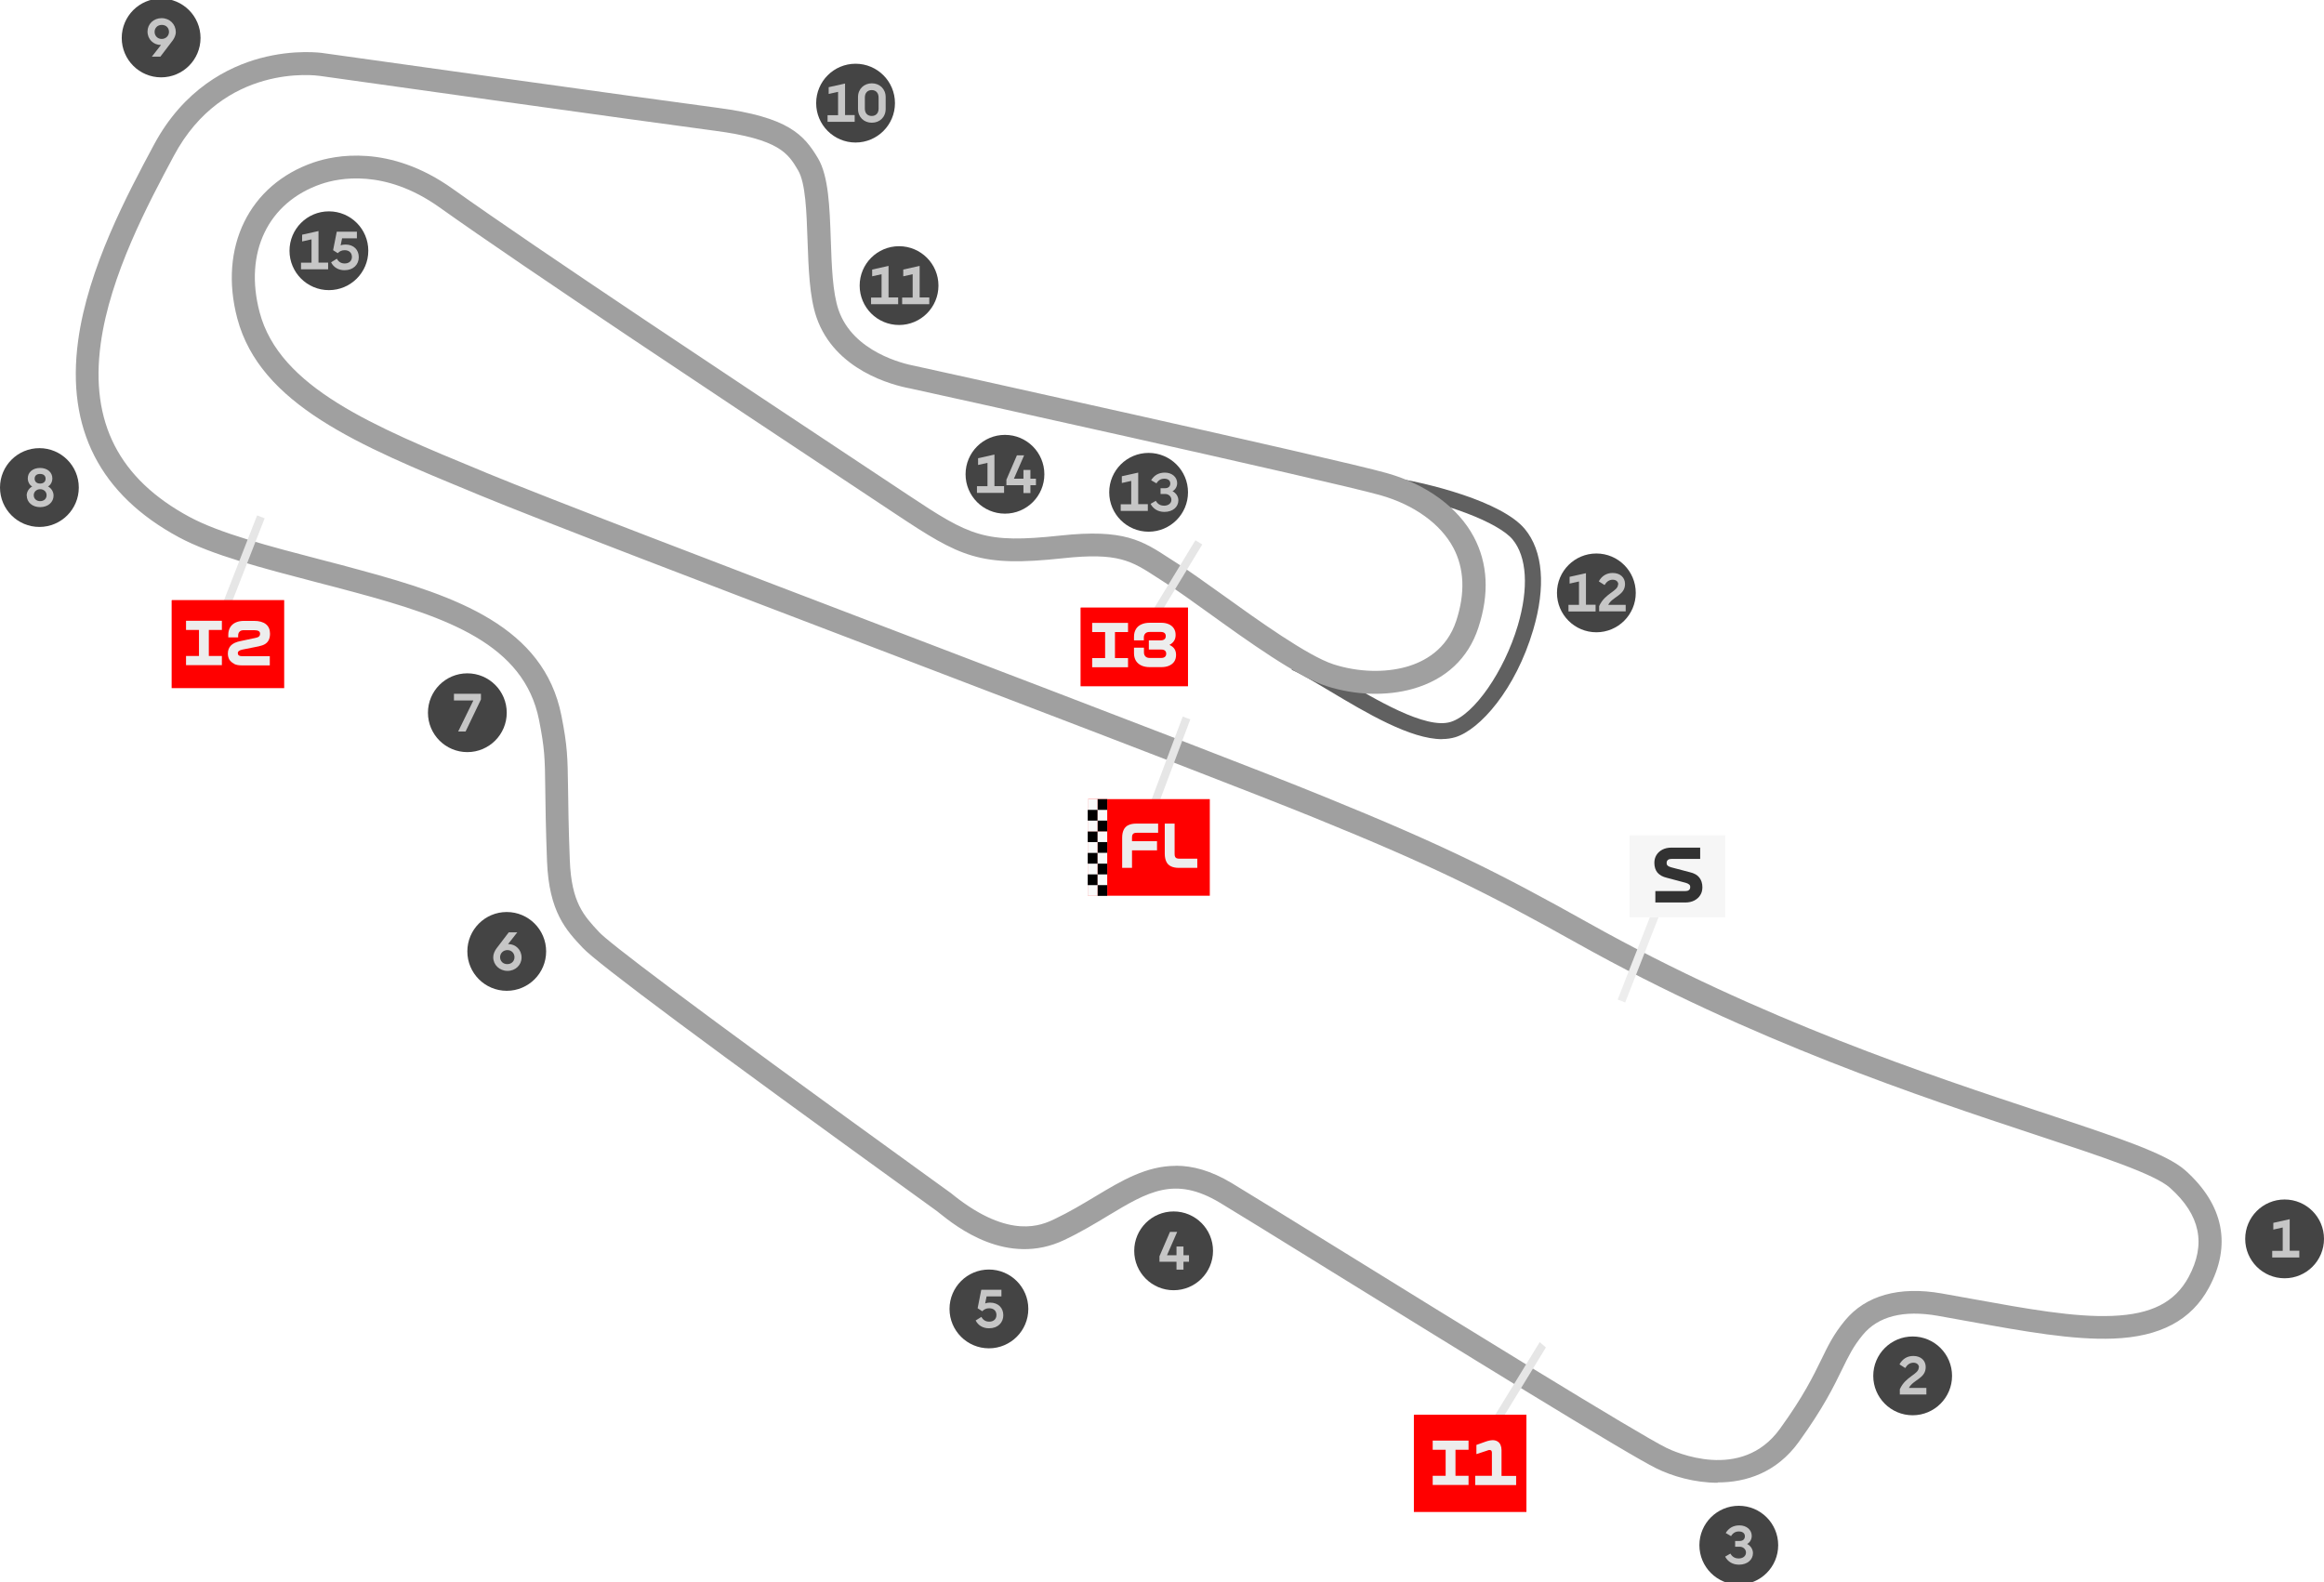 <svg xmlns="http://www.w3.org/2000/svg" id="uuid-732c5357-fcd8-4aa5-998e-eae4bf31a28a" data-name="Capa 1" viewBox="0 0 210 143"><defs><style>.uuid-2f60ccc3-d7f4-47ee-8923-b0f7bf4173d3{fill:#444}.uuid-d6630a87-e244-4b1c-856a-93c065e1d996{fill:#e6e6e6}.uuid-811fd2a7-d2f1-4932-aaf6-70abda6d7e69{fill:#c6c6c6}.uuid-cc1ce41b-c5ea-454f-bf3f-399b97932ee5{fill:#fafafa}.uuid-3d5f4c14-1f8c-458e-8753-21afe5a40480{fill:red}.uuid-990e249d-410b-4341-934c-3dad331192bd{fill:#ededed}</style></defs><path d="M130.31 66.8c-2.86 0-6.84-2.37-10.12-4.33-1.39-.83-2.59-1.55-3.47-1.94l.6-1.33c.95.43 2.19 1.16 3.62 2.02 3.33 1.99 7.9 4.72 10.15 4.02 2.11-.65 4.83-4.56 6.06-8.71 1-3.38.83-6.22-.48-7.79-1.2-1.44-5.93-3.43-11.75-4.26l.2-1.44c3.96.56 10.61 2.3 12.66 4.76 1.65 1.98 1.92 5.22.76 9.13-1.59 5.38-4.81 9.01-7.03 9.69-.37.11-.77.17-1.2.17Z" style="fill:#606060"/><path d="M155.21 134c-2.12 0-4.12-.61-5.5-1.28-2.71-1.32-18.34-10.99-29.75-18.04-4.69-2.9-8.39-5.19-9.73-5.99-4.08-2.44-6.49-1-10.13 1.19-1.16.7-2.47 1.49-3.93 2.18-5.16 2.45-9.76-1.21-11.27-2.42-.08-.06-.15-.12-.21-.17-.06-.04-.67-.49-1.52-1.1-19.22-13.88-29.2-21.31-30.51-22.71-1.5-1.59-3.05-3.24-3.23-7.82-.12-3.12-.14-5.14-.16-6.62-.03-2.67-.05-3.57-.56-6.15-1.36-6.87-8.33-9.29-16.61-11.53-1.18-.32-2.37-.63-3.53-.93-4.86-1.27-9.44-2.46-12.41-4.06-7.12-3.84-10.18-9.81-9.1-17.76.89-6.57 4.47-13.26 6.84-17.69 2.71-5.07 6.72-7.06 9.61-7.84 3.12-.84 5.61-.48 5.71-.46.28.04 29.66 4.16 35.61 4.94 6.42.84 7.81 2.43 9.09 4.57.95 1.61 1.05 4.39 1.15 7.33.08 2.35.16 4.79.7 6.36 1.31 3.83 5.95 4.89 6.87 5.06.25.05 37.99 8.37 42.66 9.69 3.59 1.01 6.46 3.11 7.87 5.76 1.28 2.4 1.42 5.17.41 8.23-.91 2.77-2.95 4.67-5.91 5.51-2.37.67-5.21.59-7.78-.24-2.64-.84-7.14-4.07-10.75-6.67-1.5-1.08-2.8-2.01-3.67-2.56-.32-.2-.61-.39-.9-.58-2.34-1.52-3.51-2.29-8.53-1.75-7.54.81-9.22-.09-15.14-4.02-1.18-.78-2.6-1.73-4.22-2.8-10.89-7.22-29.11-19.3-36.98-24.9-4.93-3.51-9.11-2.64-10.68-2.1-4.81 1.65-6.99 6.2-5.56 11.59 1.8 6.81 10.29 10.3 20.11 14.35l.4.17c5.67 2.34 20.95 8.17 37.12 14.35 8.86 3.38 18.01 6.88 25.39 9.73 6.11 2.36 10.38 4.03 13.05 5.12 10.92 4.44 15.8 6.87 24.05 11.49 15.55 8.71 30.87 13.77 41.01 17.12 6.74 2.23 11.19 3.7 12.89 5.23 3.46 3.1 4.19 6.77 2.11 10.61-1.58 2.92-4.4 4.42-8.63 4.58-3.65.14-7.99-.64-13.03-1.55-.92-.17-1.87-.34-2.83-.51-3.1-.54-5.39.04-6.78 1.73-.86 1.04-1.28 1.91-1.87 3.12-.75 1.54-1.68 3.46-3.91 6.55-2 2.77-4.75 3.66-7.33 3.66Zm-48.95-28.65c1.51 0 3.16.44 5.03 1.56 1.35.81 5.06 3.1 9.76 6.01 10.73 6.64 26.95 16.66 29.56 17.94.68.33 6.74 3.1 10.23-1.74 2.13-2.94 3.01-4.77 3.73-6.24.6-1.24 1.12-2.31 2.14-3.54 1.88-2.28 4.91-3.12 8.74-2.45.96.17 1.91.34 2.84.51 4.91.89 9.16 1.66 12.58 1.52 3.53-.14 5.65-1.22 6.89-3.5 1.61-2.98 1.07-5.62-1.67-8.07-1.38-1.24-6.14-2.81-12.16-4.8-10.21-3.38-25.65-8.48-41.37-17.28-8.17-4.57-12.99-6.98-23.82-11.38-2.66-1.08-6.92-2.75-13.02-5.11-7.37-2.85-16.53-6.34-25.38-9.73-16.19-6.18-31.48-12.02-37.17-14.37l-.4-.17c-10.34-4.26-19.26-7.94-21.33-15.74-1.7-6.43 1.07-12.09 6.9-14.09 1.87-.64 6.84-1.7 12.56 2.38 7.84 5.59 26.05 17.65 36.92 24.86 1.61 1.07 3.04 2.01 4.22 2.8 5.63 3.74 6.91 4.42 13.77 3.68 5.75-.62 7.4.45 9.88 2.07.27.18.56.37.87.56.93.59 2.25 1.54 3.78 2.63 3.31 2.38 7.84 5.63 10.17 6.38 2.19.7 4.59.78 6.58.22 1.58-.45 3.64-1.53 4.5-4.16.82-2.5.73-4.73-.27-6.61-1.15-2.15-3.55-3.88-6.6-4.74-4.57-1.29-42.19-9.59-42.5-9.65-1.56-.29-6.79-1.63-8.44-6.42-.64-1.86-.72-4.45-.81-6.96-.09-2.55-.17-5.19-.86-6.34-.89-1.5-1.66-2.8-7.57-3.57-5.95-.78-35.34-4.9-35.64-4.95-.36-.05-8.7-1.18-13.19 7.22-2.3 4.3-5.77 10.79-6.61 16.99-.97 7.1 1.66 12.22 8.03 15.65 2.75 1.48 7.22 2.65 11.95 3.88 1.16.3 2.36.61 3.54.94 8.64 2.34 16.52 5.1 18.11 13.13.55 2.77.56 3.79.6 6.53.02 1.47.04 3.48.16 6.57.15 3.8 1.26 4.98 2.66 6.48.83.88 6.75 5.49 30.22 22.45 1.35.98 1.53 1.11 1.58 1.14.07.05.14.11.22.18 5.1 4.06 7.99 2.68 9.08 2.17 1.37-.65 2.58-1.38 3.75-2.08 2.33-1.4 4.58-2.75 7.24-2.75Z" style="fill:#a0a0a0"/><circle class="uuid-2f60ccc3-d7f4-47ee-8923-b0f7bf4173d3" cx="206.44" cy="111.96" r="3.56"/><path class="uuid-811fd2a7-d2f1-4932-aaf6-70abda6d7e69" d="M205.32 113.04h.95v-2.11l-.85.19v-.61l1.48-.33v2.85h.87v.61h-2.45v-.61Z"/><circle class="uuid-2f60ccc3-d7f4-47ee-8923-b0f7bf4173d3" cx="172.83" cy="124.34" r="3.56"/><path class="uuid-811fd2a7-d2f1-4932-aaf6-70abda6d7e69" d="M173.4 123.58c0-.24-.18-.43-.5-.43s-.56.18-.74.48l-.52-.33c.26-.48.69-.76 1.25-.76.68 0 1.12.41 1.12 1 0 1.04-1.12 1.13-1.52 1.89h1.58v.59h-2.4v-.47c.53-1.19 1.71-1.33 1.71-1.97Z"/><circle class="uuid-2f60ccc3-d7f4-47ee-8923-b0f7bf4173d3" cx="157.12" cy="139.64" r="3.56"/><path class="uuid-811fd2a7-d2f1-4932-aaf6-70abda6d7e69" d="m155.88 140.68.48-.28c.17.29.4.44.76.44s.65-.21.65-.53c0-.3-.25-.53-.57-.53h-.41v-.52h.41c.3 0 .47-.17.47-.43s-.2-.43-.54-.43c-.31 0-.54.14-.71.42l-.48-.28c.27-.45.68-.69 1.24-.69.65 0 1.11.41 1.11.95 0 .35-.2.62-.42.73.32.16.53.48.53.83 0 .58-.49 1.04-1.26 1.04-.57 0-1-.26-1.25-.72Z"/><circle class="uuid-2f60ccc3-d7f4-47ee-8923-b0f7bf4173d3" cx="106.05" cy="113.04" r="3.56"/><path class="uuid-811fd2a7-d2f1-4932-aaf6-70abda6d7e69" d="m104.78 113.51.94-2.18h.65l-.92 2.11h.86v-.79h.63v.79h.5v.59h-.5v.71h-.63v-.71h-1.54v-.51Z"/><circle class="uuid-2f60ccc3-d7f4-47ee-8923-b0f7bf4173d3" cx="45.79" cy="85.98" r="3.56"/><path class="uuid-811fd2a7-d2f1-4932-aaf6-70abda6d7e69" d="M44.57 86.51c0-.27.11-.54.28-.78l1.12-1.47h.77l-.83 1.06h.04c.63 0 1.18.5 1.18 1.21 0 .67-.54 1.21-1.27 1.21s-1.29-.55-1.29-1.23Zm1.92-.01c0-.36-.27-.64-.64-.64s-.66.28-.66.64.26.63.65.63.65-.28.65-.63Z"/><circle class="uuid-2f60ccc3-d7f4-47ee-8923-b0f7bf4173d3" cx="42.23" cy="64.41" r="3.56"/><path class="uuid-811fd2a7-d2f1-4932-aaf6-70abda6d7e69" d="M42.76 63.3h-1.74v-.6h2.44v.51l-1.39 2.9h-.67l1.37-2.8Z"/><circle class="uuid-2f60ccc3-d7f4-47ee-8923-b0f7bf4173d3" cx="3.56" cy="44.06" r="3.56"/><path class="uuid-811fd2a7-d2f1-4932-aaf6-70abda6d7e69" d="M2.41 44.79c0-.34.19-.65.5-.83-.2-.09-.4-.38-.4-.73 0-.55.45-.94 1.11-.94s1.11.39 1.11.94c0 .35-.18.62-.39.73.3.16.5.48.5.83 0 .58-.49 1.04-1.21 1.04s-1.21-.45-1.21-1.04Zm1.8-.04c0-.31-.25-.54-.58-.54s-.58.24-.58.54c0 .33.25.54.58.54s.58-.21.58-.54Zm-.09-1.49c0-.26-.18-.43-.5-.43s-.49.17-.49.43.18.44.49.44.5-.17.5-.44Z"/><circle class="uuid-2f60ccc3-d7f4-47ee-8923-b0f7bf4173d3" cx="14.56" cy="3.43" r="3.56"/><path class="uuid-811fd2a7-d2f1-4932-aaf6-70abda6d7e69" d="M15.89 2.87c0 .27-.11.54-.28.78l-1.12 1.47h-.77l.83-1.06h-.04c-.63 0-1.18-.5-1.18-1.21 0-.67.54-1.21 1.27-1.21s1.28.55 1.28 1.23Zm-1.92.01c0 .36.27.64.64.64s.66-.28.66-.64-.26-.63-.65-.63-.65.28-.65.63Z"/><circle class="uuid-2f60ccc3-d7f4-47ee-8923-b0f7bf4173d3" cx="77.31" cy="9.32" r="3.56"/><path class="uuid-811fd2a7-d2f1-4932-aaf6-70abda6d7e69" d="M74.78 10.41h.95V8.3l-.85.19v-.61l1.48-.33v2.85h.87v.61h-2.45v-.61ZM77.53 9.84V8.78c0-.75.55-1.25 1.25-1.25s1.25.5 1.25 1.25v1.06c0 .75-.54 1.25-1.25 1.25s-1.25-.5-1.25-1.25Zm1.86-.02V8.81c0-.41-.24-.67-.62-.67s-.62.26-.62.67v1.01c0 .41.24.66.62.66s.62-.25.62-.66Z"/><circle class="uuid-2f60ccc3-d7f4-47ee-8923-b0f7bf4173d3" cx="81.24" cy="25.81" r="3.56"/><path class="uuid-811fd2a7-d2f1-4932-aaf6-70abda6d7e69" d="M78.71 26.89h.95v-2.11l-.85.19v-.61l1.48-.33v2.85h.87v.61h-2.45v-.61ZM81.52 26.89h.95v-2.11l-.85.19v-.61l1.48-.33v2.85h.87v.61h-2.45v-.61Z"/><circle class="uuid-2f60ccc3-d7f4-47ee-8923-b0f7bf4173d3" cx="144.25" cy="53.58" r="3.56"/><path class="uuid-811fd2a7-d2f1-4932-aaf6-70abda6d7e69" d="M141.73 54.66h.95v-2.11l-.85.19v-.61l1.48-.33v2.85h.87v.61h-2.45v-.61ZM146.23 52.82c0-.24-.18-.43-.5-.43s-.56.18-.74.48l-.52-.33c.26-.48.69-.76 1.25-.76.68 0 1.12.41 1.12.99 0 1.04-1.12 1.13-1.52 1.89h1.58v.59h-2.4v-.47c.53-1.19 1.71-1.33 1.71-1.97Z"/><circle class="uuid-2f60ccc3-d7f4-47ee-8923-b0f7bf4173d3" cx="103.79" cy="44.49" r="3.56"/><path class="uuid-811fd2a7-d2f1-4932-aaf6-70abda6d7e69" d="M101.27 45.57h.95v-2.11l-.85.19v-.61l1.48-.33v2.85h.87v.61h-2.45v-.61ZM103.96 45.54l.48-.28c.17.29.4.44.76.44s.65-.21.65-.53c0-.3-.25-.53-.57-.53h-.41v-.52h.41c.3 0 .47-.17.47-.43s-.2-.43-.54-.43c-.31 0-.54.14-.71.42l-.48-.28c.27-.45.68-.69 1.24-.69.65 0 1.11.41 1.11.95 0 .35-.2.62-.42.73.32.16.53.48.53.83 0 .58-.49 1.04-1.26 1.04-.57 0-1-.26-1.25-.72Z"/><circle class="uuid-2f60ccc3-d7f4-47ee-8923-b0f7bf4173d3" cx="90.81" cy="42.86" r="3.56"/><path class="uuid-811fd2a7-d2f1-4932-aaf6-70abda6d7e69" d="M88.28 43.94h.95v-2.11l-.85.19v-.61l1.48-.33v2.85h.87v.61h-2.45v-.61ZM90.95 43.33l.94-2.18h.65l-.92 2.11h.86v-.79h.63v.79h.5v.59h-.5v.71h-.63v-.71h-1.54v-.51Z"/><circle class="uuid-2f60ccc3-d7f4-47ee-8923-b0f7bf4173d3" cx="29.72" cy="22.66" r="3.56"/><path class="uuid-811fd2a7-d2f1-4932-aaf6-70abda6d7e69" d="M27.2 23.74h.95v-2.11l-.85.19v-.61l1.48-.33v2.85h.87v.61H27.2v-.61ZM29.91 23.71l.53-.33c.15.28.38.43.71.43.39 0 .65-.23.65-.59s-.24-.61-.66-.61c-.26 0-.46.1-.62.27l-.42-.27.33-1.67h1.82v.6h-1.34l-.13.64c.14-.06.27-.08.44-.08.75 0 1.2.48 1.2 1.14s-.48 1.18-1.29 1.18c-.54 0-.98-.25-1.21-.71Z"/><circle class="uuid-2f60ccc3-d7f4-47ee-8923-b0f7bf4173d3" cx="89.36" cy="118.29" r="3.56"/><path class="uuid-811fd2a7-d2f1-4932-aaf6-70abda6d7e69" d="m88.15 119.34.53-.33c.15.28.38.43.71.43.39 0 .65-.23.65-.6s-.24-.61-.66-.61c-.26 0-.46.1-.62.27l-.42-.27.33-1.67h1.82v.6h-1.34l-.13.64c.14-.06.27-.08.44-.08.75 0 1.2.48 1.2 1.14s-.48 1.18-1.29 1.18c-.54 0-.98-.25-1.21-.71Z"/><path class="uuid-d6630a87-e244-4b1c-856a-93c065e1d996" d="m139.69 121.77-8.2 13.42-.57-.48 8.21-13.42.56.48z"/><path class="uuid-3d5f4c14-1f8c-458e-8753-21afe5a40480" d="M137.93 127.85h-10.14l-.03.03v8.76h10.17v-8.79Z"/><path class="uuid-990e249d-410b-4341-934c-3dad331192bd" d="M129.46 133.37h1.17v-2.35h-1.17v-.83h3.24v.83h-1.18v2.35h1.18v.83h-3.24v-.83ZM133.32 133.37h1.49v-2.1c0-.07-.02-.13-.05-.17-.03-.04-.08-.06-.16-.06-.04 0-.08 0-.13.02-.05.01-.11.04-.17.06l-.89.29v-.83l.81-.29c.12-.04.23-.08.34-.1s.22-.04.32-.04c.17 0 .31.04.43.11s.22.18.28.32.09.29.09.47v2.33H137v.83h-3.7v-.83Z"/><path class="uuid-990e249d-410b-4341-934c-3dad331192bd" transform="rotate(-68.63 148.231 86.075)" d="M143.52 85.71h9.41v.73h-9.41z"/><path d="M155.89 75.49h-8.62l-.03.03v7.38h8.65v-7.41Z" style="fill:#f6f6f6"/><path d="M149.59 80.53h2.69c.14 0 .25-.03.33-.09.08-.06.12-.15.12-.27 0-.11-.03-.19-.1-.24-.07-.06-.17-.11-.31-.15l-1.69-.45c-.39-.09-.67-.25-.86-.47-.18-.22-.28-.52-.28-.88 0-.26.06-.5.19-.71.13-.21.31-.37.54-.49.23-.12.51-.18.83-.18h2.58v1.02h-2.58c-.14 0-.26.03-.33.09-.08.06-.12.15-.12.27s.03.2.1.25c.06.06.17.11.31.15l1.68.44c.39.09.68.25.86.48s.28.52.28.88c0 .27-.06.51-.19.71-.13.21-.31.37-.54.49-.23.12-.51.18-.83.18h-2.69v-1.02Z" style="fill:#323232"/><path class="uuid-990e249d-410b-4341-934c-3dad331192bd" d="m104.13 73.08 3.08-8.19"/><path class="uuid-d6630a87-e244-4b1c-856a-93c065e1d996" transform="rotate(-69.42 105.672 68.979)" d="M101.29 68.62h8.76v.73h-8.76z"/><path class="uuid-3d5f4c14-1f8c-458e-8753-21afe5a40480" d="M109.31 72.22H98.33l-.03.03v8.7h11.02v-8.74Z"/><path class="uuid-990e249d-410b-4341-934c-3dad331192bd" d="M101.54 74.99c.09-.19.23-.33.42-.42.19-.09.42-.14.71-.14h1.98v.83h-1.92c-.11 0-.2.01-.26.04s-.11.08-.14.14c-.03.06-.04.15-.04.26v.32h2.26v.83h-2.26v1.58h-.89V75.7c0-.29.05-.52.14-.71ZM108.19 78.43h-1.67c-.29 0-.53-.05-.71-.14-.19-.09-.33-.23-.42-.42s-.14-.43-.14-.71v-2.73h.89v2.73c0 .11.01.2.04.26.03.07.07.11.14.14.07.03.15.04.26.04h1.61v.83Z"/><path class="uuid-cc1ce41b-c5ea-454f-bf3f-399b97932ee5" d="M99.17 75.13h.88v5.83h-.88z"/><path d="M99.17 76.1h.88v.97h-.88zM99.17 78.05h.88v.97h-.88zM99.17 79.99h.88v.97h-.88z"/><path class="uuid-cc1ce41b-c5ea-454f-bf3f-399b97932ee5" d="M98.29 75.13h.88v5.83h-.88z"/><path d="M98.29 75.13h.88v.97h-.88zM98.29 77.08h.88v.97h-.88zM98.29 79.02h.88v.97h-.88z"/><path class="uuid-cc1ce41b-c5ea-454f-bf3f-399b97932ee5" d="M99.17 72.22h.88v2.91h-.88z"/><path d="M99.17 72.22h.88v.97h-.88zM99.17 74.16h.88v.97h-.88z"/><path class="uuid-cc1ce41b-c5ea-454f-bf3f-399b97932ee5" d="M98.29 72.22h.88v2.91h-.88z"/><path d="M98.29 73.19h.88v.97h-.88z"/><path class="uuid-d6630a87-e244-4b1c-856a-93c065e1d996" transform="rotate(-58.72 104.989 54.499)" d="M98.59 54.14h12.82v.73H98.59z"/><path class="uuid-3d5f4c14-1f8c-458e-8753-21afe5a40480" d="M107.35 54.9h-9.68l-.03.03v7.09h9.71V54.9Z"/><path class="uuid-990e249d-410b-4341-934c-3dad331192bd" d="M98.69 59.47h1.17v-2.35h-1.17v-.83h3.24v.83h-1.18v2.35h1.18v.83h-3.24v-.83ZM103.13 60.14c-.21-.1-.38-.25-.49-.43-.11-.19-.17-.41-.17-.67v-.51h.9v.43c0 .16.05.28.14.37.09.09.22.13.38.13h1.03c.15 0 .26-.03.34-.1.08-.06.12-.16.12-.29 0-.12-.04-.21-.12-.28-.08-.06-.19-.09-.34-.09h-1.11v-.83h1.07c.14 0 .26-.03.34-.1.08-.06.12-.16.12-.29 0-.12-.04-.21-.12-.28-.08-.06-.19-.09-.34-.09h-1c-.16 0-.29.04-.38.13-.09.09-.14.21-.14.37v.26h-.89v-.34c0-.26.06-.48.17-.67s.27-.33.49-.43c.21-.1.47-.15.77-.15h1.01c.27 0 .5.04.7.13s.35.21.46.38c.11.17.16.36.16.59 0 .2-.04.38-.14.53-.09.15-.23.27-.42.37.21.1.37.22.46.37.09.14.14.32.14.54s-.05.42-.16.59c-.11.17-.27.29-.47.38-.2.09-.44.13-.71.13h-1.03c-.3 0-.56-.05-.77-.15Z"/><path class="uuid-d6630a87-e244-4b1c-856a-93c065e1d996" transform="rotate(-68.68 21.355 52.397)" d="M15.25 52.03h12.21v.73H15.25z"/><path class="uuid-3d5f4c14-1f8c-458e-8753-21afe5a40480" d="M25.68 54.23H15.54l-.03.03v7.93h10.17v-7.96Z"/><path class="uuid-990e249d-410b-4341-934c-3dad331192bd" d="M16.81 59.28h1.17v-2.35h-1.17v-.83h3.24v.83h-1.18v2.35h1.18v.83h-3.24v-.83ZM21.15 59.98c-.18-.09-.32-.21-.42-.36-.09-.16-.14-.34-.14-.55 0-.3.09-.54.27-.73.18-.19.48-.33.9-.41l1.27-.27c.12-.02.21-.05.28-.08.07-.03.11-.07.14-.12.03-.04.05-.11.05-.18 0-.11-.04-.2-.13-.25s-.22-.08-.41-.08h-.92c-.17 0-.3.04-.39.13-.09.09-.13.21-.13.37v.15h-.89v-.24c0-.26.06-.48.17-.67.11-.18.27-.33.49-.43.21-.1.47-.15.78-.15h.88c.47 0 .83.1 1.08.3s.37.49.37.86c0 .22-.04.41-.11.56-.07.15-.18.27-.33.37-.15.09-.34.16-.58.21l-1.5.3c-.13.03-.23.07-.29.12-.07.05-.1.12-.1.2s.03.15.09.2c.06.04.15.07.27.07h2.53v.83h-2.57c-.25 0-.47-.04-.65-.13Z"/></svg>